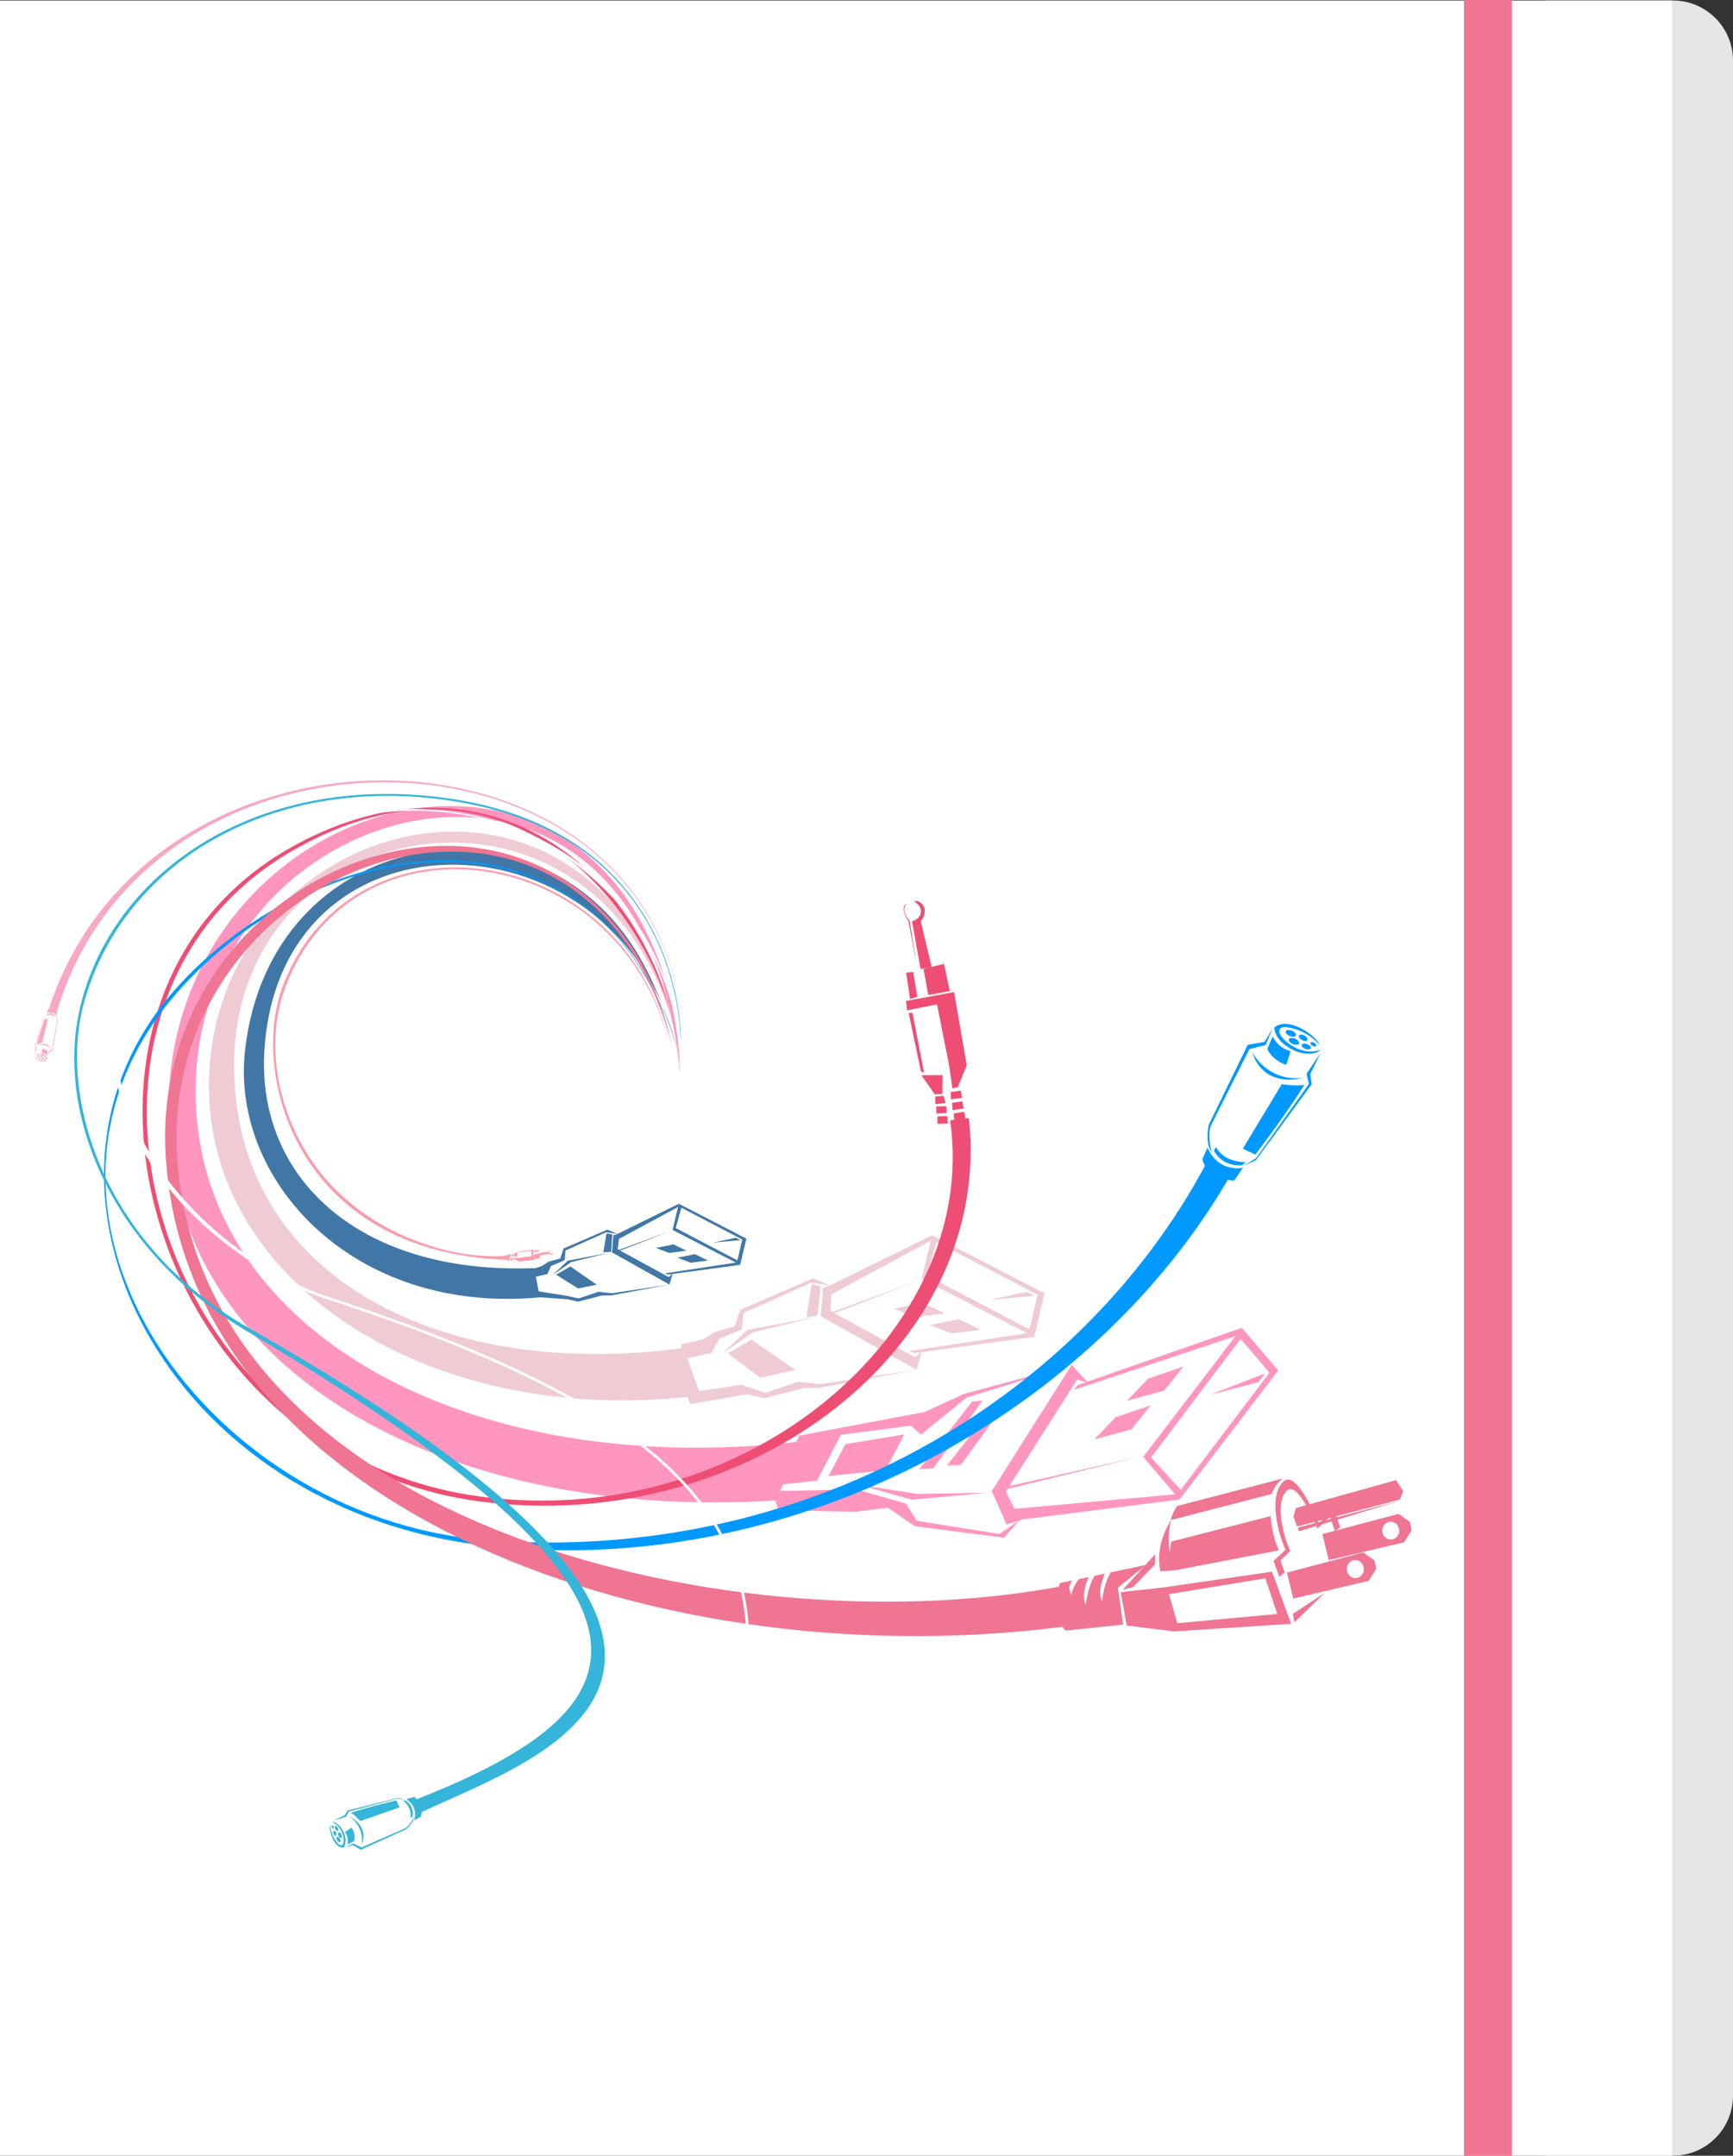 <svg xmlns="http://www.w3.org/2000/svg" xmlns:xlink="http://www.w3.org/1999/xlink" viewBox="0 0 868 1080"><rect x="0" y="0" width="868" height="1080" fill="#333333" stroke="none"/><defs><style>.a{fill:none;}.b{clip-path:url(#a);}.c{fill:#e5e5e5;}.d{fill:#fff;}.e{fill:#ef7592;}.f{fill:#efcbd4;}.g{fill:#4177a6;}.h{fill:#ff96bf;}.i{fill:#ef4e74;}.j{fill:#09f;}.k{fill:#34b5d9;}.l{fill:#f8a7c6;}.m{fill:#fb9cab;}</style><clipPath id="a" transform="translate(-10 -10)"><rect class="a" x="10" y="10" width="868" height="1080"/></clipPath></defs><title>06 Tech</title><g class="b"><path class="c" d="M848,1090H784V10.25h64a30.09,30.09,0,0,1,30,30V1060a30.09,30.09,0,0,1-30,30" transform="translate(-10 -10)"/></g><polyline class="d" points="837.5 0.25 837.5 1080 0 1080 0 0.25"/><rect class="e" x="733.25" width="24" height="1080"/><polygon class="f" points="517.97 669.78 457.87 677.89 455.37 676.88 514.9 667.83 517.97 669.78"/><path class="f" d="M471.62,650.69l5.22-21.84,56.35,29.09L528,679.78Zm54,25.33,4.1-17.34L479,632.16l-4.69,16.94Z" transform="translate(-10 -10)"/><polygon class="f" points="460.37 641.4 416.36 658.55 416.23 657.57 460.37 641.4"/><polygon class="f" points="466.39 621.46 413.85 649.83 414.66 644.51 466.83 618.85 466.39 621.46"/><polygon class="f" points="461.74 676.79 458.5 680.04 415.89 656.77 416.77 643.6 412.25 645.17 411.1 659.43 459.1 686.26 461.74 676.79"/><polygon class="f" points="415.74 644.01 407.28 640.44 370.8 656.18 368.01 664.51 358.19 667.19 352.47 670.89 341.33 673.49 340.78 681.34 356.38 677.77 360.34 670.72 371.59 665.96 372.39 657.79 406.32 642.6 415.74 644.01"/><polygon class="f" points="459.1 686.26 410.45 695.26 402.57 695.39 382.74 700.49 374.1 698.5 345.64 703.47 343.8 697.84 371.26 693.78 383.32 697.82 399.86 692.22 410.84 693.48 459.1 686.26"/><polygon class="f" points="476.78 668.06 491.11 666.17 480.27 660.89 465.71 663.84 476.78 668.06"/><polygon class="f" points="458.84 659.88 473.17 658 462.33 652.72 447.77 655.66 458.84 659.88"/><polygon class="f" points="409 659.75 377.17 667.44 361.67 678.3 374.33 666.29 409 659.75"/><polygon class="f" points="518.2 649.17 495.42 651.26 514.27 647.21 518.2 649.17"/><polygon class="f" points="403.9 659.89 406.57 643.24 411.01 644.54 409.43 659.14 403.9 659.89"/><polygon class="f" points="364.51 678.02 380.88 690.27 398.38 686.32 376.41 671.12 364.51 678.02"/><path class="f" d="M339.67,498.05C284,375,122.14,424,114.87,546.08c-6.21,104.44,108.88,180.52,246.05,163L352.4,685.3c-119.25,16.53-223.19-33.85-225.11-138.81-2.45-134.51,188-164.19,222.18-14C349.47,532.52,348.3,517.15,339.67,498.05Z" transform="translate(-10 -10)"/><polygon class="g" points="370.73 633.67 334.61 638.55 333.11 637.94 368.88 632.5 370.73 633.67"/><path class="g" d="M346.86,626.19,350,613.07l33.86,17.48-3.13,13.12Zm32.46,15.22L381.79,631l-30.52-15.93-2.82,10.17Z" transform="translate(-10 -10)"/><polygon class="g" points="336.12 616.62 309.67 626.92 309.59 626.33 336.12 616.62"/><polygon class="g" points="339.73 604.64 308.16 621.68 308.65 618.49 340 603.07 339.73 604.64"/><polygon class="g" points="336.94 637.88 334.99 639.83 309.39 625.86 310.36 617.91 307.2 618.88 306.51 627.45 335.35 643.58 336.94 637.88"/><polygon class="g" points="309.3 618.18 304.21 616.04 282.29 625.49 280.62 630.5 274.72 632.11 271.28 634.34 267.33 635.6 268.13 639.7 274.2 638.27 276.01 634.24 282.76 631.38 283.25 626.47 303.64 617.34 309.3 618.18"/><polygon class="g" points="335.35 643.58 306.12 648.99 301.38 649.06 289.47 652.13 284.28 650.93 268.96 649.84 269.69 646.96 284.06 649.23 289.82 650.52 299.75 647.16 306.35 647.91 335.35 643.58"/><polygon class="g" points="345.98 632.64 354.59 631.5 348.07 628.33 339.32 630.1 345.98 632.64"/><polygon class="g" points="335.19 627.73 343.81 626.59 337.29 623.42 328.54 625.19 335.19 627.73"/><polygon class="g" points="305.24 627.65 286.12 632.27 276.81 638.79 284.41 631.57 305.24 627.65"/><polygon class="g" points="370.87 621.29 357.18 622.54 368.5 620.11 370.87 621.29"/><polygon class="g" points="302.17 627.36 303.79 617.92 306.67 618.43 306.1 627.19 302.17 627.36"/><polygon class="g" points="278.51 638.62 289.57 645.5 298.86 643.61 285.66 634.47 278.51 638.62"/><path class="g" d="M330.25,489.3c-50.79-87.5-185.38-65.21-197.57,47.4-7,64.7,54.09,132,147.73,123.26l-2.87-14.63c-88.15,3.3-138.92-45.61-135.13-108.8,7.61-127,179-122,206.89.35C349.3,536.88,343.2,511.61,330.25,489.3Z" transform="translate(-10 -10)"/><polygon class="h" points="622.03 665.2 539.99 693.82 537.65 696.37 619.54 669.13 622.03 665.2"/><path class="h" d="M582.58,739.9l18.21,21.35,49.45-64.68L632,675.21Zm48.82-59.17,14.4,17-44.39,58.63-14.87-16.19Z" transform="translate(-10 -10)"/><polygon class="h" points="570.74 729.81 503.38 744.99 503.77 746.15 570.74 729.81"/><polygon class="h" points="588.82 748.6 505.29 756.14 509.2 761.6 590.79 751.25 588.82 748.6"/><polygon class="h" points="545.11 692.83 539.54 691.07 503.81 747.22 511.01 761.66 504.13 763.72 496.76 747 536.77 683.79 545.11 692.83"/><polygon class="h" points="510.73 761.53 502.86 770.36 458.25 764.64 444.6 755.28 428.57 757.41 389.87 756.55 386.75 747.03 428.87 746.16 453.74 753.27 459.21 761.92 500.55 768.5 510.73 761.53"/><polygon class="h" points="536.77 683.79 482.71 698.36 463.06 707.41 400.28 719.23 389.96 743.91 409.24 741.79 421.21 718.8 456.28 714.22 461.24 718.74 484.15 700.13 536.77 683.79"/><polygon class="h" points="575.04 690.7 592.77 684.6 583.08 696.69 564.49 701.74 575.04 690.7"/><polygon class="h" points="558.69 710.09 576.42 703.99 566.73 716.08 548.14 721.13 558.69 710.09"/><polygon class="h" points="494.14 747.85 459.42 748.43 430.23 743.88 456.75 751.34 494.14 747.85"/><polygon class="h" points="633.73 688.04 606.06 698.76 630.25 692.47 633.73 688.04"/><polygon class="h" points="423.46 723.49 414.94 739.48 443.6 736.57 452.88 718.63 423.46 723.49"/><polygon class="h" points="486.91 702.14 460.43 736.07 467.51 735.62 492.17 701.65 486.91 702.14"/><polygon class="h" points="500.75 700.35 474.28 734.28 481.36 733.83 506.01 699.86 500.75 700.35"/><path class="h" d="M341.75,496.34C293.42,353.68,103,410.55,94.62,556.45c-7.81,136.1,133.54,216.36,304.12,205.2l12.83-29.6C246.33,751.92,109.26,678.26,108,558.26c-1.56-153.8,225.81-210.16,242.54-10.35A170.06,170.06,0,0,0,341.75,496.34Z" transform="translate(-10 -10)"/><polygon class="i" points="462.55 485.44 472.82 482.89 475.75 496.51 464.93 498.49 462.55 485.44"/><polygon class="i" points="453.85 487.36 455.84 500.54 459.49 499.37 457.37 486.88 453.85 487.36"/><path class="i" d="M471.06,495.38l5.65-.62-5.5-23.17a8.71,8.71,0,0,0,2-5c.06-3.61-3.18-5.94-5.49-5,0,0,4.53,2,3.28,6.47-.73,2.62-4.19,3.5-4.19,3.5Z" transform="translate(-10 -10)"/><path class="i" d="M469.35,494.51l-4.29-22.78s-5.12-7.47-.61-9.07c0,0-4.1,2.28,1.17,8.81Z" transform="translate(-10 -10)"/><polygon class="i" points="453.8 501.46 477.87 497 484.22 533.65 479.79 544.61 477.02 545.25 475.43 534.01 469.34 503.18 454.32 506.18 453.8 501.46"/><polygon class="i" points="461.5 538.69 468.22 548.25 472 548.05 472.14 538.63 461.5 538.69"/><polygon class="i" points="461.24 536.75 455.13 507.57 457.02 507.34 462.85 537.34 461.24 536.75"/><polygon class="i" points="476.12 547.09 481.22 546.39 481.89 549.95 476.28 550.78 476.12 547.09"/><polygon class="i" points="476.91 552.48 482.04 551.78 482.7 555.34 477.1 556.17 476.91 552.48"/><polygon class="i" points="477.7 557.78 482.93 557.01 483.6 560.56 477.99 561.4 477.7 557.78"/><polygon class="i" points="472.63 549.05 468.43 549.34 468.52 553.18 473.63 552.52 472.63 549.05"/><polygon class="i" points="473.96 554.22 468.89 554.32 468.97 557.84 474.16 557.63 473.96 554.22"/><polygon class="i" points="474.49 559.17 469.52 559.27 469.56 563.04 474.75 562.83 474.49 559.17"/><path class="i" d="M338.09,494.63C308.26,426,236.36,389.78,156.53,434.11,20.21,509.79,80.09,739.62,250.25,762.2c134.33,17.82,257.56-77.07,245.05-192,0,0-7.1.71-9.42,1.08C501,676.37,384,777.7,250.37,759.72,82.84,737.18,23.65,513.23,156.09,436.43,265.82,372.81,339.48,468.85,349,532.57,349,532.57,345.7,512.13,338.09,494.63Z" transform="translate(-10 -10)"/><path class="j" d="M647.38,525.37l-4,6.59-8.44,1.5-19.57,40.17s-2.06,9.55,1.71,13.8c-1.23-2.72-2-10.43-.58-13.51l19.3-38.37,8.1-2Z" transform="translate(-10 -10)"/><path class="j" d="M637.1,537s7.46,15.12,25.56,13C662.66,549.91,643.29,556.12,637.1,537Z" transform="translate(-10 -10)"/><path class="j" d="M648.22,524.83s-.08,6.09,8.45,10.67c7.33,4,13.33,2.21,14.73.51,0,0-7.92,3.35-16.65-3.78-5.53-4.51-4.87-8.11-.72-7.69,4.74.49,12.36,3.33,16.91,9.11C669.58,528.81,654.9,518.78,648.22,524.83Z" transform="translate(-10 -10)"/><polygon class="j" points="661.51 527.38 656.25 538.16 657.02 543.14 629.06 581.21 622.86 584.1 629.17 580.17 655.58 543.07 654.39 537.97 661.51 527.38"/><path class="j" d="M632.6,595s-12,2.94-17.81-10.06l-2.56,5.8s1.5,9.76,15.88,10.75Z" transform="translate(-10 -10)"/><path class="j" d="M663.4,553.39s-1.67,1.06-11.42-.21L632.49,585.5l6.28,2.91S654.23,568.22,663.4,553.39Z" transform="translate(-10 -10)"/><path class="j" d="M647.43,529.24l-2.7,6.26s2,5.39,9.5,8l2.19-6.86A14,14,0,0,1,647.43,529.24Z" transform="translate(-10 -10)"/><path class="j" d="M618,586.34s3.43,8.21,14.15,7.44l1.78-1.59s-10.76.49-14.84-7.55Z" transform="translate(-10 -10)"/><path class="j" d="M659.07,528.76c-.3.74-1.68.86-3.08.28s-2.28-1.65-2-2.38,1.69-.86,3.08-.28S659.37,528,659.07,528.76Z" transform="translate(-10 -10)"/><path class="j" d="M660.63,532.76c-.3.73-1.68.86-3.08.28s-2.28-1.65-2-2.39,1.68-.86,3.08-.27S660.93,532,660.63,532.76Z" transform="translate(-10 -10)"/><path class="j" d="M664.82,531.1c-.33.62-1.54.6-2.7-.05s-1.85-1.68-1.52-2.3,1.53-.59,2.7,0S665.15,530.49,664.82,531.1Z" transform="translate(-10 -10)"/><path class="j" d="M666.52,535.12c-.24.65-1.45.81-2.71.35s-2.06-1.36-1.81-2,1.45-.81,2.7-.35S666.77,534.46,666.52,535.12Z" transform="translate(-10 -10)"/><path class="j" d="M669.23,534c-.23.42-1.05.39-1.84-.08s-1.24-1.17-1-1.59,1.06-.39,1.85.08S669.47,533.54,669.23,534Z" transform="translate(-10 -10)"/><path class="j" d="M348.78,533.57C305.72,401.23,165.52,428.14,96.91,506.64c-86.26,98.71-4.4,261.48,160.15,278.18,155,15.74,302.77-69.72,369.47-186.46,0,0-13.07-11.13-12.5-5.25C550.34,712.45,411.7,793.55,254.34,781.64,109.38,770.67,0,611,103.7,501.78c60.63-63.86,158.48-84.13,213.89-23.9C338.84,501,348.78,533.57,348.78,533.57Z" transform="translate(-10 -10)"/><path class="e" d="M654.57,797.87l38.18-10.14,5.66,4,.87,4.25-3.77,6-37.74,8.89ZM687,792A4.6,4.6,0,0,0,685,798a4.15,4.15,0,0,0,5.62,2.21,4.56,4.56,0,0,0,2.07-5.92A4.15,4.15,0,0,0,687,792Z" transform="translate(-10 -10)"/><path class="e" d="M672.33,778.56l38.18-10.13,5.66,4,.87,4.25-3.77,6-37.74,8.89Zm32.48-5.82a4.58,4.58,0,0,0-2.08,5.94,4.16,4.16,0,0,0,5.61,2.22,4.58,4.58,0,0,0,2.07-5.94A4.15,4.15,0,0,0,704.81,772.74Z" transform="translate(-10 -10)"/><path class="e" d="M670.49,773.28c-.42-1.37-11-26.82-17.39-21.26-9.32,8.06-.82,32,.87,34.32L647.89,792l2.88,8,2.7-2.21-2.17-6,5-4.81c-1.47-2.11-9.16-23.47-1.53-30.35,5.27-4.75,14.7,18,15.08,19.22l6.26-6.06,2.56,7.34,2.55-2.09-3.06-8.86Z" transform="translate(-10 -10)"/><polygon class="e" points="702.85 747.07 701.15 751.25 649.63 764.79 647.85 759.82 649.02 755.54 699.16 741.54 702.85 747.07"/><polygon class="e" points="650.1 765.31 701.56 751.75 650.51 767.17 650.1 765.31"/><polygon class="e" points="647.53 808.51 663.55 797.99 648.34 812.78 647.53 808.51"/><path class="e" d="M650.56,786.7l-51.3,9.88s-5-4.91-2.56-14.28l49.63-12.71S647.27,780,650.56,786.7Z" transform="translate(-10 -10)"/><path class="e" d="M652.55,750.72l-53.07,13.8s-3.44,5.72-2.9,7L647,758.44A16.13,16.13,0,0,1,652.55,750.72Z" transform="translate(-10 -10)"/><path class="e" d="M599.26,796.58s-6.55-9.85-2.68-25c0,0-8.52,12.2-5.33,25.66Z" transform="translate(-10 -10)"/><path class="e" d="M571.31,807.66l21.38-2.36,54.41-7.89,9.61,26.12-58.64,3.79-23.74-2.94Zm24.22,1,4.14,14.57,50.08-4.67-6-17.84Z" transform="translate(-10 -10)"/><polygon class="e" points="562.29 796.51 578.64 778.62 578.41 783.88 567.53 795.11 562.29 796.51"/><path class="e" d="M566.33,797.77c-3.58,5.72-4.34,14.47-4.34,14.47-2.25-4.33,0-10.6,1.43-13.86l-5.17,1.1c-3.62,5.71-4.37,14.5-4.37,14.5-2.26-4.35,0-10.65,1.44-13.89l-4.92,1c-4.64,5.48-5.57,16.13-5.57,16.13-2.71-5.21,1-13.24,2.17-15.41l-5.94,1.25s-7.06,13.63,2.65,23.85l28.83-3-2.61-18.46,14-11.44Z" transform="translate(-10 -10)"/><path class="e" d="M327.21,485.5C255.82,377.19,84.73,452.06,93,589.14,103.78,766.76,342.9,853.74,550.2,823.91L545.12,804c-162.6,32.44-429.29-26.82-446.07-209.65C85,441.19,300.16,362,346.45,533.16,346.45,533.16,340.93,506.32,327.21,485.5Z" transform="translate(-10 -10)"/><polygon class="d" points="355.56 907.14 351.1 905.74 353.26 900.67 357.78 902.37 355.56 907.14"/><polygon class="d" points="359.26 908.39 361.67 903.67 360.02 903.26 357.84 907.79 359.26 908.39"/><path class="d" d="M366.1,917.48l-2.26-1-3.47,8.74a3.86,3.86,0,0,0-1.91,1.47c-.58,1.09-.2,2.18.88,2.38,0,0-.71-1.61.35-2.5a3,3,0,0,1,2.32-.38Z" transform="translate(-10 -10)"/><path class="d" d="M366.53,918.14l-3.82,8.35s.43,3.5-1.64,3c0,0,1.78.19,1.37-3.08Z" transform="translate(-10 -10)"/><polygon class="d" points="362.64 903.81 352.58 900.05 358.94 886.73 363.2 884.12 364.39 884.51 362.31 888.51 357.24 899.88 363.57 902.16 362.64 903.81"/><polygon class="d" points="368.64 890.01 368.4 885.44 366.94 884.69 364.35 887.41 368.64 890.01"/><polygon class="d" points="368.27 890.7 363.6 901.53 362.84 901.2 367.81 890.16 368.27 890.7"/><polygon class="d" points="364.97 884.25 362.9 883.37 363.5 882.06 365.8 883 364.97 884.25"/><polygon class="d" points="365.83 882.42 363.75 881.54 364.34 880.23 366.64 881.18 365.83 882.42"/><polygon class="d" points="366.79 880.2 364.65 879.32 365.25 878.01 367.55 878.96 366.79 880.2"/><polygon class="d" points="366.94 884.22 368.58 885.04 369.46 883.77 367.4 882.88 366.94 884.22"/><polygon class="d" points="367.83 882.24 369.75 883.31 370.56 882.15 368.57 881.09 367.83 882.24"/><polygon class="d" points="368.85 880.57 370.73 881.61 371.61 880.38 369.62 879.32 368.85 880.57"/><path class="d" d="M66.25,533.55c2.75,71,71.28,115.35,105.84,126.73,42.18,13.88,74.34,26.39,101.23,39.34,31.11,15,54.74,30.5,72.22,47.41,19.19,18.56,30.89,38.63,35.77,61.36,5.21,24.24,2.58,50.89-8.05,81.47l1.37.39c10.7-30.79,13.34-57.64,8.09-82.1-4.94-23-16.76-43.26-36.13-62-17.6-17-41.35-32.61-72.61-47.67-26.94-13-59.16-25.51-101.41-39.42-34.27-11.29-99.69-55.2-104.89-125.42-4.06-55,50.54-102.51,120.1-114.72C263.88,405.57,302.59,445,318.23,461c22.67,23.1,30.45,60.25,30.55,60.57,0,0-4.28-32.7-29.4-61.34-14.78-16.84-57.32-54.81-131.9-42.55C140.17,425.43,63.43,460.65,66.25,533.55Z" transform="translate(-10 -10)"/><path class="k" d="M182.62,935.77l4-1.39,4.12,2.34,22.47-10.17s4.24-3.34,4.13-6.47c-.43,1.58-2.82,5.14-4.51,5.94l-21.72,9.51-4.15-2Z" transform="translate(-10 -10)"/><path class="k" d="M191.07,934.47a14,14,0,0,0-6.3-14.51S195.19,924.15,191.07,934.47Z" transform="translate(-10 -10)"/><path class="k" d="M182.07,935.71s2.18-2.56.17-7.51c-1.73-4.26-4.89-5.64-6.08-5.41,0,0,4.54,1.36,5.74,7.47.76,3.86-.79,5.17-2.4,3.53a14.73,14.73,0,0,1-4-9.83C174.39,926.49,177.1,935.93,182.07,935.71Z" transform="translate(-10 -10)"/><polygon class="k" points="166.59 912.17 172.63 909.44 174.06 907.05 199.35 900.72 203 901.68 198.94 901.12 174.64 907.59 173.35 910.17 166.59 912.17"/><path class="k" d="M213.44,911.38s6.11,3,4,10.54l3.14-1.56s2.8-4.67-3-10.16Z" transform="translate(-10 -10)"/><path class="k" d="M185.68,918.22s1.08.14,4.78,4.11l19.67-6.86L208.49,912S194.8,915.15,185.68,918.22Z" transform="translate(-10 -10)"/><path class="k" d="M184,934.11l3.35-1.71a8.56,8.56,0,0,0-1.21-6.75l-3.35,2.15A7.74,7.74,0,0,1,184,934.11Z" transform="translate(-10 -10)"/><path class="k" d="M216.59,920.22s1.43-4.7-3.4-8.15l-1.31,0s4.74,3.58,3.64,8.44Z" transform="translate(-10 -10)"/><path class="k" d="M178.85,930.22c.38-.21,1,.22,1.4,1s.39,1.5,0,1.71-1-.23-1.4-1S178.45,930.42,178.85,930.22Z" transform="translate(-10 -10)"/><path class="k" d="M179.59,928c.39-.21,1,.22,1.4,1s.39,1.51,0,1.71-1-.23-1.41-1S179.2,928.17,179.59,928Z" transform="translate(-10 -10)"/><path class="k" d="M177.22,927.19c.36-.14.87.29,1.13,1s.2,1.36-.16,1.51-.86-.29-1.13-1S176.87,927.34,177.22,927.19Z" transform="translate(-10 -10)"/><path class="k" d="M177.92,924.89c.33-.19.9.16,1.27.8s.4,1.31.06,1.5-.9-.17-1.27-.8S177.58,925.08,177.92,924.89Z" transform="translate(-10 -10)"/><path class="k" d="M176.36,924.42c.24-.09.58.21.75.69s.11.93-.13,1-.59-.21-.76-.68S176.11,924.52,176.36,924.42Z" transform="translate(-10 -10)"/><path class="k" d="M49.49,517.55C38.66,568.88,66.07,636.77,133.2,676.62c229,135.93,202.43,189.67,82.06,236.14l6.07,5c61.84-28.94,209-74.69-86.82-242.52C61.28,633.65,38.62,558.63,52.43,511.06,72.37,442.36,143,401,226.34,409.93c120.89,12.88,124.24,110.25,124.71,122.54.48-11.41-3.84-110.59-124.29-123.47C132.88,399,63.58,450.69,49.49,517.55Z" transform="translate(-10 -10)"/><path class="l" d="M34.47,515.43c-.17,2.8,2.77,2.7,4.3.54,48.42-159,304.74-149.26,313.49,13.41C344,365.86,86.8,355.54,34.47,515.43Z" transform="translate(-10 -10)"/><path class="l" d="M33.73,540l.61-2.39,1.95-1.39,2.52-14s0-3.05-1.17-3.88a8,8,0,0,1,.88,3.92L36,535.74l-1.84,1.5Z" transform="translate(-10 -10)"/><path class="l" d="M35.58,535.47a5,5,0,0,0-6.88-1S33,530.52,35.58,535.47Z" transform="translate(-10 -10)"/><path class="l" d="M33.56,540.29a3,3,0,0,0-2.62-2.2,3.31,3.31,0,0,0-3.58,1.49,3.72,3.72,0,0,1,4.22-.74c1.58.71,1.62,1.85.6,2.19a5,5,0,0,1-4.58-.8C28.19,541.5,32.28,542.82,33.56,540.29Z" transform="translate(-10 -10)"/><polygon class="l" points="17.26 529.19 17.93 525.42 17.47 524.04 22.13 509.69 23.46 508.15 22.16 510.01 17.82 523.91 18.39 525.27 17.26 529.19"/><path class="l" d="M33.47,517.85a3.19,3.19,0,0,1,4.85,1l.3-2s-.9-2.71-4.42-1.4Z" transform="translate(-10 -10)"/><path class="l" d="M28.33,533.57s.35-.5,2.77-1.22L34,520.65l-1.67-.16S29.73,528.17,28.33,533.57Z" transform="translate(-10 -10)"/><path class="l" d="M33.51,538.9l.31-2.15a3.06,3.06,0,0,0-2.73-1.3l-.16,2.27A2.68,2.68,0,0,1,33.51,538.9Z" transform="translate(-10 -10)"/><path class="l" d="M37.47,518.78s-1.27-2-3.82-.61l-.34.66s2.57-1.34,4,.57Z" transform="translate(-10 -10)"/><path class="l" d="M30.73,540.35c0-.26.36-.45.73-.43s.64.23.6.48-.35.44-.72.43S30.7,540.6,30.73,540.35Z" transform="translate(-10 -10)"/><path class="l" d="M30.13,539.34a.66.66,0,0,1,.73-.42c.37,0,.64.23.61.48s-.36.44-.73.42S30.1,539.59,30.13,539.34Z" transform="translate(-10 -10)"/><path class="l" d="M29.21,540.3c.05-.22.34-.35.66-.29s.54.29.49.51-.34.35-.65.28S29.17,540.52,29.21,540.3Z" transform="translate(-10 -10)"/><path class="l" d="M28.58,539.3c0-.22.31-.4.64-.4s.57.17.55.39-.31.4-.64.41S28.56,539.52,28.58,539.3Z" transform="translate(-10 -10)"/><path class="l" d="M28,540c0-.15.24-.23.45-.19s.37.21.33.36-.23.23-.45.18S28,540.1,28,540Z" transform="translate(-10 -10)"/><polygon class="m" points="270.13 628.09 270.56 630.28 267.73 630.72 267.43 628.41 270.13 628.09"/><polygon class="m" points="269.83 626.23 267.1 626.47 267.31 627.26 269.89 626.98 269.83 626.23"/><path class="m" d="M280.16,637.78l.07,1.19,4.82-.84a1.86,1.86,0,0,0,1.13.4c.63,0,1-.48.87-1,0,0-.56.71-1.22.51a1.33,1.33,0,0,1-.73-.86Z" transform="translate(-10 -10)"/><path class="m" d="M280.36,637.43l4.72-.6s1.5-1.09,1.78-.12c0,0-.34-.78-1.73.24Z" transform="translate(-10 -10)"/><polygon class="m" points="266.93 626.03 267.61 631.16 260.01 632 257.81 630.93 257.7 630.33 260.03 630.15 266.42 629.28 265.96 626.08 266.93 626.03"/><polygon class="m" points="259.2 627.16 257.18 628.44 257.18 629.24 259.04 629.6 259.2 627.16"/><polygon class="m" points="259.61 627.13 265.66 626.23 265.69 626.63 259.47 627.46 259.61 627.13"/><polygon class="m" points="257.44 630.17 257.53 631.25 256.8 631.34 256.68 630.15 257.44 630.17"/><polygon class="m" points="256.41 630.29 256.5 631.38 255.76 631.47 255.65 630.28 256.41 630.29"/><polygon class="m" points="255.16 630.47 255.27 631.58 254.53 631.67 254.42 630.48 255.16 630.47"/><polygon class="m" points="256.96 629.36 256.95 628.48 256.16 628.44 256.24 629.53 256.96 629.36"/><polygon class="m" points="255.85 629.51 255.88 628.44 255.16 628.41 255.15 629.5 255.85 629.51"/><polygon class="m" points="254.84 629.53 254.87 628.48 254.1 628.44 254.09 629.53 254.84 629.53"/><path class="m" d="M152.17,502.57c-17.87,44.76,6.17,135.31,112.38,138.62.59-.37.83-1,.87-2.3-23.45,2.81-63.7-7-90.44-36.18-24.38-26.65-33.94-67.12-21.87-98.63,34.48-90,166.18-72.89,191.92,28.13C321.29,430.87,188,412.73,152.17,502.57Z" transform="translate(-10 -10)"/></svg>